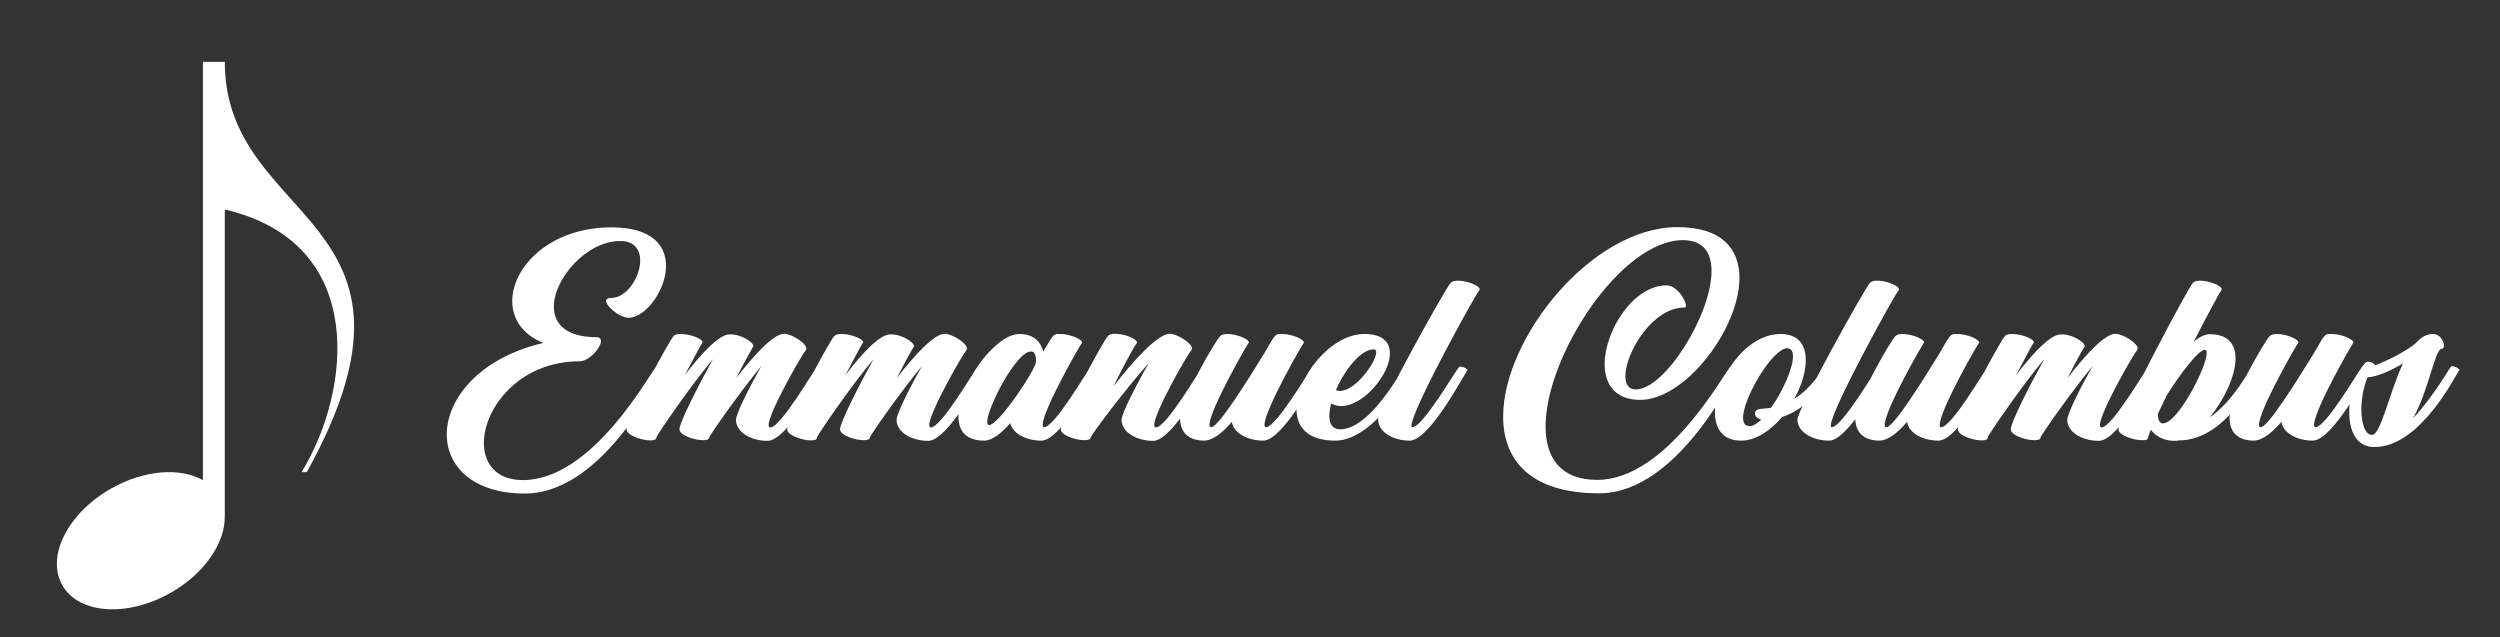 <svg xml:space="preserve" viewBox="491.939 320.64 293.723 74.88" version="1.1" xmlns:xlink="http://www.w3.org/1999/xlink" xmlns="http://www.w3.org/2000/svg" style="max-height: 500px" width="293.723" height="74.88">
<rect x="491.939" y="320.64" width="293.723" height="74.88" fill="#333333" stroke="none"/>
<desc>Created with Fabric.js 5.2.4</desc>
<defs>
</defs>
<g id="abaa78ee-9456-40d4-9503-08df6cafcb63" transform="matrix(Infinity NaN NaN Infinity 0 0)">
</g>
<g id="5105effb-b98a-4350-97d2-95b30773feed" transform="matrix(1 0 0 1 640 360)">
<rect height="720" width="1280" ry="0" rx="0" y="-360" x="-640" style="stroke: none; stroke-width: 1; stroke-dasharray: none; stroke-linecap: butt; stroke-dashoffset: 0; stroke-linejoin: miter; stroke-miterlimit: 4; fill: rgb(255,255,255); fill-rule: nonzero; opacity: 1; visibility: hidden;"/>
</g>
<g transform="matrix(0.67 0 0 0.67 640 360)">
<g style="">
		<g transform="matrix(0.96 0 0 0.96 -184.96 0.1)">
<path stroke-linecap="round" d="M 30.673 0 L 26.676 0 L 26.676 76.41 C 22.573 74.073 15.991 74.497 9.937 77.923 C 2.012 82.406 -1.996 90.314 0.986 95.587 C 3.969 100.858 12.811 101.499 20.736 97.015 C 26.585 93.706 30.289 88.536 30.635 83.931 L 30.673 82.885 L 30.673 26.978 C 57.052 33.066 53.654 60.367 44.693 74.939 L 45.661 74.939 C 71.639 27.978 30.673 29.976 30.673 0 z" transform="translate(-27.14, -50)" style="stroke: none; stroke-width: 1; stroke-dasharray: none; stroke-linecap: butt; stroke-dashoffset: 0; stroke-linejoin: miter; stroke-miterlimit: 4; fill: rgb(255,255,255); fill-rule: nonzero; opacity: 1;"/>
</g>
		<g transform="matrix(1.87 0 0 1.87 33.83 4.44)">
<path stroke-linecap="round" d="M 19.62 13.1 C 19.64 13.08 19.7 13.06 19.76 13.06 C 20 13.06 20.42 13.26 20.42 13.4 C 20.42 12.64 15.14 24.96 7.32 24.96 C 2.44 24.96 1.7763568394002505e-15 22.4 1.7763568394002505e-15 19.42 C 1.7763568394002505e-15 16.1 3.04 12.24 9.06 10.84 C 7.06 10.04 6.14 8.54 6.14 6.92 C 6.14 3.72 9.66 1.7763568394002505e-15 15.44 1.7763568394002505e-15 C 19.26 1.7763568394002505e-15 20.56 1.72 20.56 3.6 C 20.56 5.92 18.62 8.48 17.04 8.48 C 16.24 8.48 14.94 7.42 14.94 6.9 C 14.94 6.74 15.08 6.62 15.42 6.62 C 16.88 6.62 18.14 4.66 18.14 3.1 C 18.14 2.1 17.6 1.28 16.26 1.28 C 13.12 1.28 10.04 4.8 10.04 7.44 C 10.04 9.02 11.16 10.3 14.04 10.3 C 14.36 10.3 14.46 10.48 14.46 10.66 C 14.46 11.3 13.34 12.56 12.46 12.56 C 6.78 12.56 3.48 16.96 3.48 20.22 C 3.48 22.16 4.64 23.7 7.14 23.7 C 13.68 23.7 19.02 13.7 19.62 13.1 z M 34.7 13.12 C 34.72 13.1 34.78 13.08 34.84 13.08 C 35.08 13.08 35.52 13.28 35.52 13.42 C 35.52 13.44 35.5 13.44 35.5 13.46 C 35.2 13.74 31.98 20.02 30.08 20.02 C 28.56 20.02 27.12 19.24 27.12 18.04 C 27.12 17.5 28.34 15.04 29.52 12.98 C 27.52 15.4 24.62 19.52 24.62 19.7 C 24.62 19.88 24.38 19.96 24.04 19.96 C 23.22 19.96 21.82 19.5 21.82 18.94 C 21.82 18.28 23.64 14.74 24.96 12.36 C 22.94 14.74 19.66 19.52 19.66 19.7 C 19.66 19.9 19.44 19.98 19.1 19.98 C 18.28 19.98 16.86 19.5 16.86 18.94 C 16.86 17.98 20.86 10.62 21.28 10.18 C 21.42 10.04 21.66 10 21.96 10 C 22.8 10 24 10.44 24 10.8 C 24 10.7 23.52 11.56 22.32 13.86 C 23.86 11.84 25.54 10.04 26.5 10.04 L 26.5 10.06 C 26.56 10.04 26.64 10.04 26.72 10.04 C 27.5 10.04 28.76 10.72 28.76 11.16 C 28.76 11.12 28.3 11.88 27.14 14.14 C 28.8 11.98 30.64 9.98 31.64 9.98 C 32.3 9.98 33.72 10.84 33.72 11.36 C 33.72 11.44 33.7 11.5 33.64 11.56 C 33.36 11.84 30.18 17.36 30.18 18.54 C 30.18 18.68 30.24 18.76 30.34 18.76 C 31.32 18.76 34.4 13.42 34.7 13.12 z M 49.76 13.12 C 49.78 13.1 49.84 13.08 49.9 13.08 C 50.14 13.08 50.58 13.28 50.58 13.42 C 50.58 13.44 50.56 13.44 50.56 13.46 C 50.26 13.74 47.04 20.02 45.14 20.02 C 43.62 20.02 42.18 19.24 42.18 18.04 C 42.18 17.5 43.4 15.04 44.58 12.98 C 42.58 15.4 39.68 19.52 39.68 19.7 C 39.68 19.88 39.44 19.96 39.1 19.96 C 38.28 19.96 36.88 19.5 36.88 18.94 C 36.88 18.28 38.7 14.74 40.02 12.36 C 38 14.74 34.72 19.52 34.72 19.7 C 34.72 19.9 34.5 19.98 34.16 19.98 C 33.34 19.98 31.92 19.5 31.92 18.94 C 31.92 17.98 35.92 10.62 36.34 10.18 C 36.48 10.04 36.72 10 37.02 10 C 37.86 10 39.06 10.44 39.06 10.8 C 39.06 10.7 38.58 11.56 37.38 13.86 C 38.92 11.84 40.6 10.04 41.56 10.04 L 41.56 10.06 C 41.62 10.04 41.7 10.04 41.78 10.04 C 42.56 10.04 43.82 10.72 43.82 11.16 C 43.82 11.12 43.36 11.88 42.2 14.14 C 43.86 11.98 45.7 9.98 46.7 9.98 C 47.36 9.98 48.78 10.84 48.78 11.36 C 48.78 11.44 48.76 11.5 48.7 11.56 C 48.42 11.84 45.24 17.36 45.24 18.54 C 45.24 18.68 45.3 18.76 45.4 18.76 C 46.38 18.76 49.46 13.42 49.76 13.12 z M 60.38 13.1 C 60.4 13.08 60.46 13.06 60.52 13.06 C 60.76 13.06 61.18 13.26 61.18 13.4 C 61.18 13.4 61.18 13.42 61.16 13.44 C 60.88 13.72 57.64 20 55.76 20 C 54.38 20 53.08 19.38 52.84 18.36 C 52 19.32 51.14 20 50.4 20 C 48.66 20 47.98 19.06 47.98 17.74 C 47.98 14.8 51.38 10 53.7 10 C 55.16 10 55.74 10.88 55.94 11.64 C 56.96 9.92 56.88 10 57.54 10 C 58.38 10 59.58 10.46 59.58 10.82 C 59.58 10.68 55.88 17.12 55.88 18.52 C 55.88 18.66 55.92 18.74 56.02 18.74 C 57 18.74 60.08 13.4 60.38 13.1 z M 50.86 18.54 C 51.76 18.54 55.26 13.3 55.26 12.58 C 55.26 12.38 55.28 11.64 54.78 11.64 C 53.4 11.64 50.68 16.92 50.68 18.24 C 50.68 18.44 50.74 18.54 50.86 18.54 z M 70.86 13.12 C 70.88 13.1 70.94 13.08 71 13.08 C 71.24 13.08 71.66 13.28 71.66 13.42 C 71.66 13.42 71.66 13.44 71.64 13.46 C 71.36 13.74 68.12 20.02 66.24 20.02 C 64.72 20.02 63.28 19.24 63.28 18.04 C 63.28 17.48 64.62 14.82 65.84 12.72 C 63.7 15.08 60.38 19.52 60.38 19.7 C 60.38 19.88 60.14 19.96 59.8 19.96 C 58.98 19.96 57.58 19.5 57.58 18.94 C 57.58 17.96 61.58 10.62 62 10.18 C 62.14 10.04 62.38 9.98 62.68 9.98 C 63.52 9.98 64.72 10.44 64.72 10.8 C 64.72 10.84 64.7 10.88 64.66 10.92 C 64.5 11.08 63.5 12.92 62.52 14.9 C 64.4 12.48 66.68 9.98 67.8 9.98 C 68.46 9.98 69.88 10.84 69.88 11.36 C 69.88 11.44 69.86 11.5 69.8 11.56 C 69.5 11.84 66.34 17.34 66.34 18.54 C 66.34 18.68 66.4 18.76 66.5 18.76 C 67.48 18.76 70.56 13.42 70.86 13.12 z M 81.18 13.1 C 81.2 13.08 81.26 13.06 81.32 13.06 C 81.56 13.06 81.98 13.26 81.98 13.4 C 81.98 13.4 81.98 13.42 81.96 13.44 C 81.68 13.72 78.44 20 76.56 20 C 75.14 20 73.78 19.32 73.62 18.24 C 72.76 19.24 71.84 20 71 20 C 70.02 20 68.76 19.6 68.76 17.88 C 68.76 16.36 72.08 10.62 72.52 10.2 C 72.66 10.06 72.9 10 73.2 10 C 74.04 10 75.22 10.46 75.22 10.8 C 75.22 10.68 71.52 17.1 71.52 18.52 C 71.52 18.66 71.58 18.74 71.68 18.74 C 72.38 18.74 75.16 14.24 76.68 11.78 C 77.74 9.94 77.66 10 78.34 10 C 79.18 10 80.38 10.46 80.38 10.82 C 80.38 10.68 76.68 17.12 76.68 18.52 C 76.68 18.66 76.72 18.74 76.82 18.74 C 77.8 18.74 80.88 13.4 81.18 13.1 z M 89.84 13.1 C 89.86 13.08 89.9 13.06 89.96 13.06 C 90.2 13.06 90.64 13.26 90.64 13.4 C 90.64 13.3 87.16 20 83.32 20 C 80.7 20 79.68 18.7 79.68 17.04 C 79.68 14.08 82.86 10 86.04 10 C 87.78 10 88.44 10.78 88.44 11.82 C 88.44 13.82 85.94 16.76 83.88 16.76 C 83.54 16.76 83.24 16.68 82.94 16.52 C 82.82 16.94 82.76 17.34 82.76 17.68 C 82.76 18.44 83.06 18.94 83.78 18.94 C 86.58 18.94 89.44 13.5 89.84 13.1 z M 86.92 11.44 C 85.7 11.44 84.2 13.36 83.38 15.26 C 83.5 15.32 83.62 15.34 83.76 15.34 C 85.22 15.34 87.16 12.62 87.16 11.72 C 87.16 11.54 87.08 11.44 86.92 11.44 z M 94.14 5.2 C 94.28 5.06 94.52 5 94.82 5 C 95.66 5 96.86 5.46 96.86 5.82 C 96.86 5.86 96.84 5.9 96.8 5.94 C 96.48 6.26 90.46 17.16 90.46 18.6 C 90.46 18.7 90.5 18.74 90.56 18.74 C 91.52 18.74 94.62 13.4 94.92 13.1 C 94.94 13.08 95 13.06 95.06 13.06 C 95.3 13.06 95.72 13.26 95.72 13.4 C 95.72 13.42 95.72 13.42 95.7 13.44 C 95.42 13.72 92.18 20 90.3 20 C 88.78 20 87.34 19.22 87.34 18.02 C 87.34 17.04 93.7 5.64 94.14 5.2 z M 120.36 13.08 C 120.38 13.06 120.44 13.04 120.5 13.04 C 120.74 13.04 121.16 13.24 121.16 13.38 C 121.16 12.62 115.86 24.94 108.06 24.94 C 101.58 24.94 99.06 21.8 99.06 17.74 C 99.06 10.36 107.38 -0.02 115.4 -0.02 C 119.62 -0.02 121.22 2.06 121.22 4.74 C 121.22 9.52 116.12 16.18 111.92 16.18 C 109.54 16.18 108.58 14.7 108.58 12.82 C 108.58 9.68 111.28 5.44 114.38 5.44 C 115.34 5.44 116.2 6.82 116.2 7.34 C 116.2 7.46 116.16 7.52 116.06 7.52 C 113.04 7.52 110.52 11.78 110.52 13.96 C 110.52 14.7 110.82 15.2 111.5 15.2 C 114.22 15.2 118.6 8.2 118.6 4.1 C 118.6 2.4 117.86 1.2 115.92 1.2 C 110.12 1.2 103.04 12.04 103.04 18.66 C 103.04 21.58 104.42 23.68 107.88 23.68 C 114.4 23.68 119.76 13.68 120.36 13.08 z M 129.16 13.14 C 129.18 13.12 129.22 13.1 129.28 13.1 C 129.52 13.1 129.96 13.3 129.96 13.44 L 129.96 13.44 C 129.86 13.44 128.3 16.8 125.22 17.78 C 124.14 19.06 122.76 20 121.38 20 C 119.64 20 118.92 18.86 118.92 17.34 C 118.92 14.38 121.68 10 125.08 10 C 126.76 10 127.44 11.04 127.44 12.44 C 127.44 13.54 127.04 14.86 126.36 16.08 C 128.06 15.02 128.96 13.34 129.16 13.14 z M 125.7 11.34 C 124.34 11.34 121.56 15.98 121.56 17.86 C 121.56 18.34 121.74 18.64 122.18 18.64 C 122.5 18.64 122.88 18.4 123.28 18.02 C 122.88 17.94 122.68 17.7 122.68 17.48 C 122.68 16.9 123.4 17.06 124.18 16.92 C 125.28 15.38 126.24 13.22 126.24 12.1 C 126.24 11.64 126.08 11.34 125.7 11.34 z M 133.46 5.2 C 133.6 5.06 133.84 5 134.14 5 C 134.98 5 136.18 5.46 136.18 5.82 C 136.18 5.86 136.16 5.9 136.12 5.94 C 135.8 6.26 129.78 17.16 129.78 18.6 C 129.78 18.7 129.82 18.74 129.88 18.74 C 130.84 18.74 133.94 13.4 134.24 13.1 C 134.26 13.08 134.32 13.06 134.38 13.06 C 134.62 13.06 135.04 13.26 135.04 13.4 C 135.04 13.42 135.04 13.42 135.02 13.44 C 134.74 13.72 131.5 20 129.62 20 C 128.1 20 126.66 19.22 126.66 18.02 C 126.66 17.04 133.02 5.64 133.46 5.2 z M 144.5 13.1 C 144.52 13.08 144.58 13.06 144.64 13.06 C 144.88 13.06 145.3 13.26 145.3 13.4 C 145.3 13.4 145.3 13.42 145.28 13.44 C 145 13.72 141.76 20 139.88 20 C 138.46 20 137.1 19.32 136.94 18.24 C 136.08 19.24 135.16 20 134.32 20 C 133.34 20 132.08 19.6 132.08 17.88 C 132.08 16.36 135.4 10.62 135.84 10.2 C 135.98 10.06 136.22 10 136.52 10 C 137.36 10 138.54 10.46 138.54 10.8 C 138.54 10.68 134.84 17.1 134.84 18.52 C 134.84 18.66 134.9 18.74 135 18.74 C 135.7 18.74 138.48 14.24 140 11.78 C 141.06 9.94 140.98 10 141.66 10 C 142.5 10 143.7 10.46 143.7 10.82 C 143.7 10.68 140 17.12 140 18.52 C 140 18.66 140.04 18.74 140.14 18.74 C 141.12 18.74 144.2 13.4 144.5 13.1 z M 159.54 13.12 C 159.56 13.1 159.62 13.08 159.68 13.08 C 159.92 13.08 160.36 13.28 160.36 13.42 C 160.36 13.44 160.34 13.44 160.34 13.46 C 160.04 13.74 156.82 20.02 154.92 20.02 C 153.4 20.02 151.96 19.24 151.96 18.04 C 151.96 17.5 153.18 15.04 154.36 12.98 C 152.36 15.4 149.46 19.52 149.46 19.7 C 149.46 19.88 149.22 19.96 148.88 19.96 C 148.06 19.96 146.66 19.5 146.66 18.94 C 146.66 18.28 148.48 14.74 149.8 12.36 C 147.78 14.74 144.5 19.52 144.5 19.7 C 144.5 19.9 144.28 19.98 143.94 19.98 C 143.12 19.98 141.7 19.5 141.7 18.94 C 141.7 17.98 145.7 10.62 146.12 10.18 C 146.26 10.04 146.5 10 146.8 10 C 147.64 10 148.84 10.44 148.84 10.8 C 148.84 10.7 148.36 11.56 147.16 13.86 C 148.7 11.84 150.38 10.04 151.34 10.04 L 151.34 10.06 C 151.4 10.04 151.48 10.04 151.56 10.04 C 152.34 10.04 153.6 10.72 153.6 11.16 C 153.6 11.12 153.14 11.88 151.98 14.14 C 153.64 11.98 155.48 9.98 156.48 9.98 C 157.14 9.98 158.56 10.84 158.56 11.36 C 158.56 11.44 158.54 11.5 158.48 11.56 C 158.2 11.84 155.02 17.36 155.02 18.54 C 155.02 18.68 155.08 18.76 155.18 18.76 C 156.16 18.76 159.24 13.42 159.54 13.12 z M 169.28 13.08 C 169.3 13.06 169.34 13.04 169.4 13.04 C 169.64 13.04 170.08 13.26 170.08 13.38 C 170.08 13.4 170.08 13.4 170.06 13.42 C 169.78 13.72 167 19.98 162.44 19.98 C 162.28 20.02 162.14 20.02 162.02 20.02 C 160.94 20.02 160.22 19.54 159.8 18.98 C 159.4 19.86 159.7 19.96 158.98 19.96 C 158.16 19.96 156.76 19.5 156.76 18.94 C 156.76 17.96 163.3 5.64 163.74 5.2 C 163.88 5.06 164.12 5 164.42 5 C 165.26 5 166.44 5.46 166.44 5.8 C 166.44 5.86 166.42 5.9 166.38 5.94 C 166.26 6.08 165.12 8.18 163.82 10.72 C 164.36 10.28 164.86 10.02 165.32 10.02 C 167.06 10.02 167.74 10.98 167.74 12.28 C 167.74 13.94 166.66 16.18 165.32 17.82 C 167.56 16.28 169.06 13.3 169.28 13.08 z M 160.94 18.38 C 162.32 18.38 165.04 13.1 165.04 11.78 C 165.04 11.58 164.98 11.48 164.86 11.48 C 164.24 11.48 162.4 13.96 161.3 15.74 C 161 16.38 160.72 16.96 160.46 17.48 C 160.46 17.74 160.48 18.38 160.94 18.38 z M 179.6 13.1 C 179.62 13.08 179.68 13.06 179.74 13.06 C 179.98 13.06 180.4 13.26 180.4 13.4 C 180.4 13.4 180.4 13.42 180.38 13.44 C 180.1 13.72 176.86 20 174.98 20 C 173.56 20 172.2 19.32 172.04 18.24 C 171.18 19.24 170.26 20 169.42 20 C 168.44 20 167.18 19.6 167.18 17.88 C 167.18 16.36 170.5 10.62 170.94 10.2 C 171.08 10.06 171.32 10 171.62 10 C 172.46 10 173.64 10.46 173.64 10.8 C 173.64 10.68 169.94 17.1 169.94 18.52 C 169.94 18.66 170 18.74 170.1 18.74 C 170.8 18.74 173.58 14.24 175.1 11.78 C 176.16 9.94 176.08 10 176.76 10 C 177.6 10 178.8 10.46 178.8 10.82 C 178.8 10.68 175.1 17.12 175.1 18.52 C 175.1 18.66 175.14 18.74 175.24 18.74 C 176.22 18.74 179.3 13.4 179.6 13.1 z M 187.94 13.06 C 187.96 13.04 188 13.02 188.06 13.02 C 188.3 13.02 188.74 13.24 188.74 13.36 C 188.74 13.38 188.74 13.38 188.72 13.4 C 188.44 13.7 185.14 20.6 180.76 20.6 C 179.04 20.6 178.4 19.06 178.4 17.3 C 178.4 15.56 179.04 13.58 179.94 12.68 C 180 12.62 180.08 12.6 180.18 12.6 C 180.44 12.6 180.8 12.78 180.82 12.94 C 182.02 12.5 183.72 11.62 184.62 10.88 C 185.1 10.34 185.62 10 186.24 10 C 186.92 10 187.28 10.68 187.28 11.08 C 187.28 11.26 187.22 11.38 187.08 11.38 C 186.44 11.38 185.9 15.16 184.4 17.88 C 186.26 15.92 187.76 13.26 187.94 13.06 z M 180.12 14.06 C 179.74 14.94 179.54 16.08 179.54 17.08 C 179.54 18.38 179.88 19.46 180.54 19.46 C 181.36 19.46 182.14 15.56 183.44 12.76 C 182.34 13.42 181.04 14.02 180.12 14.06 z" transform="translate(-94.37, -12.47)" style="stroke: none; stroke-width: 1; stroke-dasharray: none; stroke-linecap: butt; stroke-dashoffset: 0; stroke-linejoin: miter; stroke-miterlimit: 4; fill: rgb(255,255,255); fill-rule: nonzero; opacity: 1;"/>
</g>
</g>
</g>
</svg>